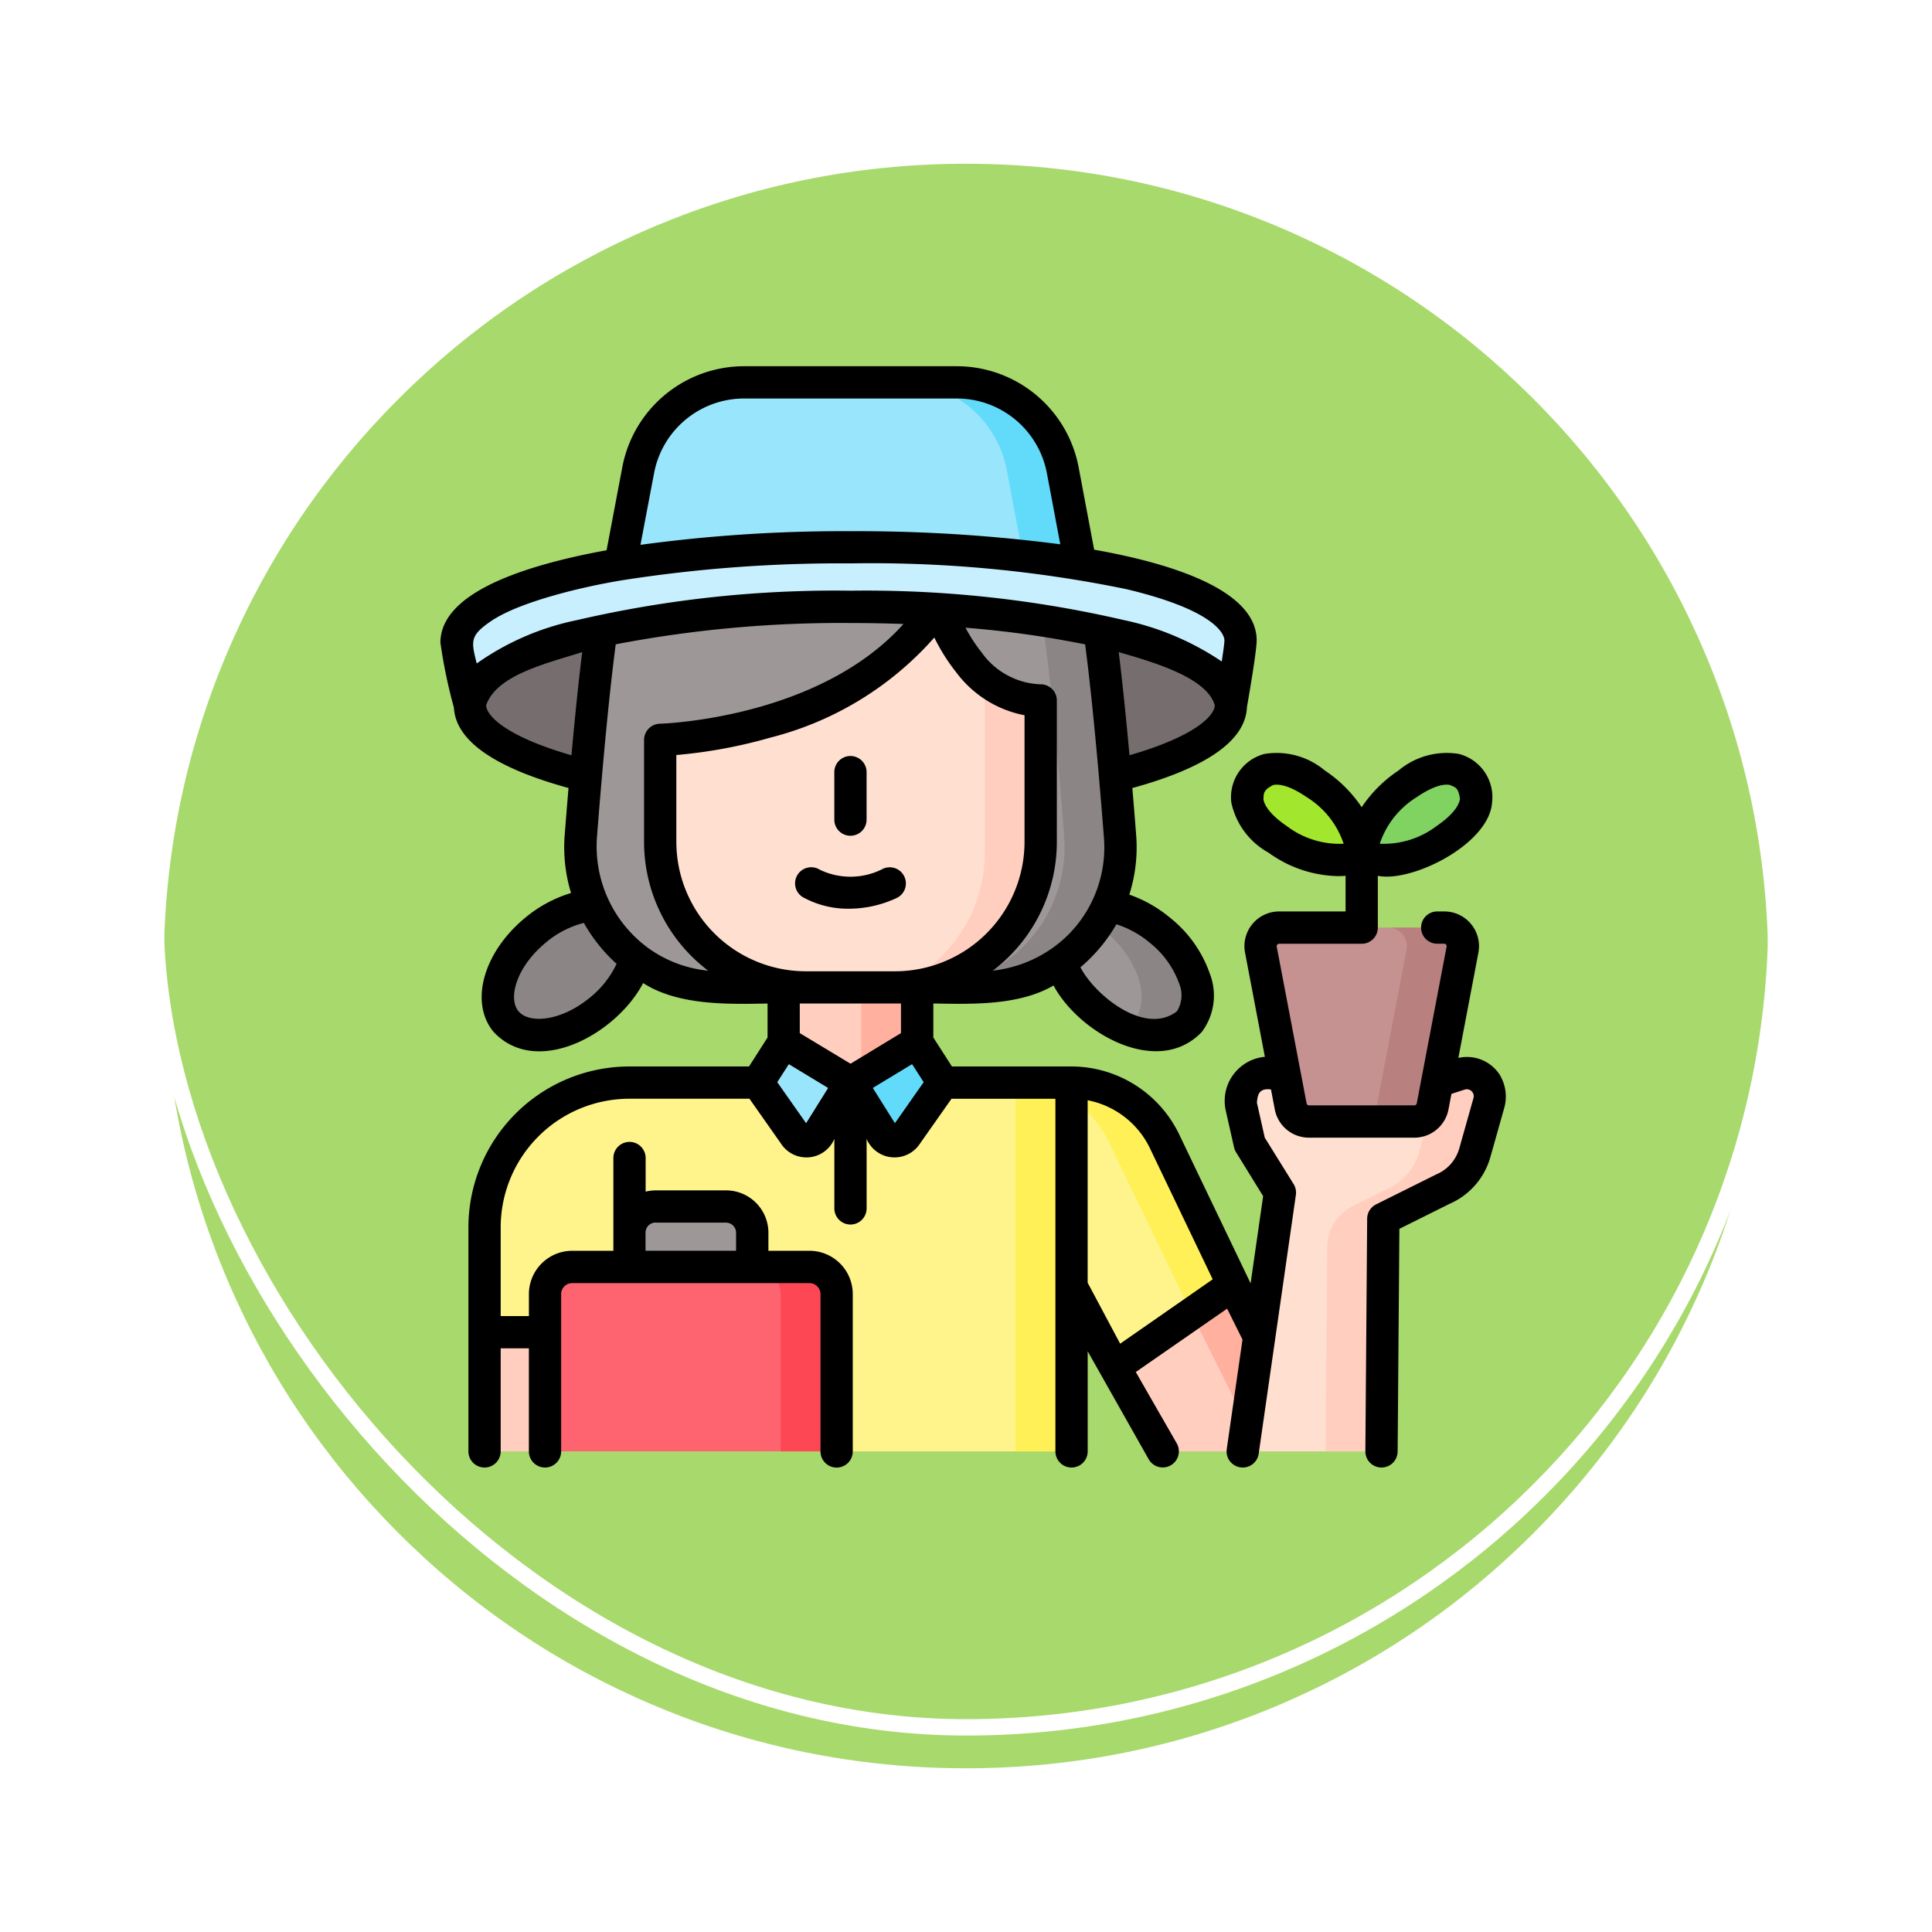 <svg xmlns="http://www.w3.org/2000/svg" xmlns:xlink="http://www.w3.org/1999/xlink" width="118" height="118" viewBox="0 0 118 118">
  <defs>
    <filter id="Trazado_896985" x="0" y="0" width="118" height="118" filterUnits="userSpaceOnUse">
      <feOffset dy="3" input="SourceAlpha"/>
      <feGaussianBlur stdDeviation="3" result="blur"/>
      <feFlood flood-opacity="0.161"/>
      <feComposite operator="in" in2="blur"/>
      <feComposite in="SourceGraphic"/>
    </filter>
  </defs>
  <g id="Grupo_1199937" data-name="Grupo 1199937" transform="translate(-1210.008 -8294.95)">
    <g id="Grupo_1198706" data-name="Grupo 1198706" transform="translate(-3.101 3966.476)">
      <g id="Grupo_1181849" data-name="Grupo 1181849" transform="translate(1222.109 4334.475)">
        <g id="Grupo_1111318" data-name="Grupo 1111318" transform="translate(0)">
          <g id="Grupo_1109826" data-name="Grupo 1109826" transform="translate(0 0)">
            <g id="Grupo_1098742" data-name="Grupo 1098742">
              <g transform="matrix(1, 0, 0, 1, -9, -6)" filter="url(#Trazado_896985)">
                <g id="Trazado_896985-2" data-name="Trazado 896985" transform="translate(9 6)" fill="#9ad354" opacity="0.859">
                  <path d="M 50 99.5 C 43.317 99.5 36.835 98.191 30.732 95.61 C 24.838 93.117 19.544 89.548 14.998 85.002 C 10.452 80.456 6.883 75.162 4.39 69.268 C 1.809 63.165 0.5 56.683 0.5 50 C 0.5 43.317 1.809 36.835 4.39 30.732 C 6.883 24.838 10.452 19.544 14.998 14.998 C 19.544 10.452 24.838 6.883 30.732 4.39 C 36.835 1.809 43.317 0.5 50 0.5 C 56.683 0.5 63.165 1.809 69.267 4.39 C 75.162 6.883 80.456 10.452 85.002 14.998 C 89.548 19.544 93.117 24.838 95.61 30.732 C 98.191 36.835 99.5 43.317 99.5 50 C 99.5 56.683 98.191 63.165 95.61 69.268 C 93.117 75.162 89.548 80.456 85.002 85.002 C 80.456 89.548 75.162 93.117 69.267 95.61 C 63.165 98.191 56.683 99.5 50 99.5 Z" stroke="none"/>
                  <path d="M 50 1 C 43.385 1 36.968 2.295 30.927 4.85 C 25.092 7.318 19.852 10.851 15.352 15.352 C 10.851 19.852 7.318 25.092 4.85 30.927 C 2.295 36.968 1 43.385 1 50 C 1 56.615 2.295 63.032 4.85 69.073 C 7.318 74.908 10.851 80.148 15.352 84.648 C 19.852 89.149 25.092 92.682 30.927 95.15 C 36.968 97.705 43.385 99 50 99 C 56.615 99 63.032 97.705 69.073 95.15 C 74.907 92.682 80.148 89.149 84.648 84.648 C 89.149 80.148 92.682 74.908 95.15 69.073 C 97.704 63.032 99 56.615 99 50 C 99 43.385 97.704 36.968 95.15 30.927 C 92.682 25.092 89.149 19.852 84.648 15.352 C 80.148 10.851 74.907 7.318 69.073 4.85 C 63.032 2.295 56.615 1 50 1 M 50 -7.62939453125e-06 C 77.614 -7.62939453125e-06 100 22.386 100 50 L 100 50 C 100 77.614 77.614 100 50 100 C 22.386 100 0 77.614 0 50 L 0 50 C 0 22.386 22.386 -7.62939453125e-06 50 -7.62939453125e-06 Z" stroke="none" fill="#fff"/>
                </g>
              </g>
              <g id="Rectángulo_400907" data-name="Rectángulo 400907" transform="translate(0)" fill="none" stroke="#fff" stroke-width="1">
                <rect width="100" height="100" rx="50" stroke="none"/>
                <rect x="0.5" y="0.5" width="99" height="99" rx="49.5" fill="none"/>
              </g>
            </g>
          </g>
        </g>
      </g>
    </g>
    <g id="campesino" transform="translate(1228.556 8317.318)">
      <g id="Grupo_1199935" data-name="Grupo 1199935" transform="translate(9.341 0.985)">
        <path id="Trazado_1031985" data-name="Trazado 1031985" d="M112.5,25.806H81.693l2.437-12.94A6.584,6.584,0,0,1,90.6,7.5h12.993a6.585,6.585,0,0,1,6.471,5.366Z" transform="translate(-73.044 -7.5)" fill="#99e6fc"/>
        <path id="Trazado_1031986" data-name="Trazado 1031986" d="M232.291,12.866A6.585,6.585,0,0,0,225.82,7.5H222.4a6.585,6.585,0,0,1,6.471,5.366l2.437,12.94h3.416Z" transform="translate(-195.269 -7.5)" fill="#62dbfb"/>
        <ellipse id="Elipse_12195" data-name="Elipse 12195" cx="23.236" cy="6.007" rx="23.236" ry="6.007" transform="translate(0.818 13.711)" fill="#766e6e"/>
        <ellipse id="Elipse_12196" data-name="Elipse 12196" cx="4.912" cy="3.139" rx="4.912" ry="3.139" transform="translate(1.022 36.643) rotate(-39.85)" fill="#8c8585"/>
        <ellipse id="Elipse_12197" data-name="Elipse 12197" cx="3.139" cy="4.912" rx="3.139" ry="4.912" transform="translate(35.215 35.16) rotate(-50.15)" fill="#9e9797"/>
        <path id="Trazado_1031987" data-name="Trazado 1031987" d="M307.978,252.143c-1.828-1.525-4.045-1.966-5.311-1.151a7.234,7.234,0,0,1,1.895,1.151c2.083,1.738,2.87,4.226,1.76,5.557a2.068,2.068,0,0,1-.471.414c1.567.637,3.1.53,3.887-.414C310.848,256.369,310.061,253.881,307.978,252.143Z" transform="translate(-264.988 -218.654)" fill="#8c8585"/>
        <path id="Trazado_1031988" data-name="Trazado 1031988" d="M105.121,97.666l-.689-3.838H75.368l-.689,3.838c-.517,3.716-.97,8.978-1.247,12.554a8.556,8.556,0,0,0,8.53,9.219H97.838a8.556,8.556,0,0,0,8.53-9.219C106.091,106.644,105.638,101.382,105.121,97.666Z" transform="translate(-65.846 -82.487)" fill="#9e9797"/>
        <path id="Trazado_1031989" data-name="Trazado 1031989" d="M167.93,280.759h8.151v6.87H167.93Z" transform="translate(-147.952 -244.86)" fill="#ffcebf"/>
        <path id="Trazado_1031990" data-name="Trazado 1031990" d="M203.975,280.759h3.416v6.87h-3.416Z" transform="translate(-179.261 -244.86)" fill="#ffb09e"/>
        <g id="Grupo_1199933" data-name="Grupo 1199933" transform="translate(48.281 23.587)">
          <g id="Grupo_1199931" data-name="Grupo 1199931">
            <path id="Trazado_1031991" data-name="Trazado 1031991" d="M383.7,187.828s.926-1.859,3.854.146,2.808,4.416,2.808,4.416-2.2.983-5.133-1.022S383.7,187.828,383.7,187.828Z" transform="translate(-383.363 -187.044)" fill="#a2e62e"/>
          </g>
          <g id="Grupo_1199932" data-name="Grupo 1199932" transform="translate(6.997)">
            <path id="Trazado_1031992" data-name="Trazado 1031992" d="M443.282,187.828s-.926-1.859-3.854.146-2.808,4.416-2.808,4.416,2.2.983,5.133-1.022S443.282,187.828,443.282,187.828Z" transform="translate(-436.62 -187.044)" fill="#80d261"/>
          </g>
        </g>
        <path id="Trazado_1031993" data-name="Trazado 1031993" d="M124.848,129.993H119.39A8.892,8.892,0,0,1,110.5,121.1V105.978h23.241V121.1A8.892,8.892,0,0,1,124.848,129.993Z" transform="translate(-98.065 -93.041)" fill="#ffdfcf"/>
        <path id="Trazado_1031994" data-name="Trazado 1031994" d="M227.889,105.98V121.1A8.891,8.891,0,0,1,219,130l-.11.021a8.891,8.891,0,0,0,5.586-8.257V105.98Z" transform="translate(-192.214 -93.042)" fill="#ffcebf"/>
        <path id="Trazado_1031995" data-name="Trazado 1031995" d="M123.183,355.576H108.836l-12.657-4.122v-18.4h27Z" transform="translate(-85.627 -290.283)" fill="#fef48b"/>
        <path id="Trazado_1031996" data-name="Trazado 1031996" d="M275.727,333.052h3.416v22.524h-3.416Z" transform="translate(-241.587 -290.283)" fill="#fef056"/>
        <path id="Trazado_1031997" data-name="Trazado 1031997" d="M37.685,333.049l1.466,15.245H28.838v-6.4a8.848,8.848,0,0,1,8.847-8.847Z" transform="translate(-27.133 -290.28)" fill="#fef48b"/>
        <path id="Trazado_1031998" data-name="Trazado 1031998" d="M304.351,350.436l-2.622-4.92V333.049a6.3,6.3,0,0,1,5.678,3.577l4.2,8.77Z" transform="translate(-264.173 -290.28)" fill="#fef48b"/>
        <path id="Trazado_1031999" data-name="Trazado 1031999" d="M303.99,336.626l5.078,10.533,2.539-1.763-4.2-8.77a6.3,6.3,0,0,0-5.678-3.577v1.009A6.292,6.292,0,0,1,303.99,336.626Z" transform="translate(-264.172 -290.281)" fill="#fef056"/>
        <path id="Trazado_1032000" data-name="Trazado 1032000" d="M37.686,449.085v5.528l-5.154,1.752H28.839v-7.28Z" transform="translate(-27.133 -391.072)" fill="#ffcebf"/>
        <path id="Trazado_1032001" data-name="Trazado 1032001" d="M155.884,316.736l2.3,3.278a.8.8,0,0,0,1.331-.036l2.024-3.241-4.076-2.468Z" transform="translate(-137.488 -273.967)" fill="#99e6fc"/>
        <path id="Trazado_1032002" data-name="Trazado 1032002" d="M204.612,316.736l-2.3,3.278a.8.8,0,0,1-1.331-.036l-2.024-3.241,4.076-2.468Z" transform="translate(-174.9 -273.967)" fill="#62dbfb"/>
        <path id="Trazado_1032003" data-name="Trazado 1032003" d="M97.077,114.872s11.936-.246,16.989-8.258c0,0,1.719,5.854,6.252,5.854l1.166-6.491H95.047Z" transform="translate(-84.643 -93.041)" fill="#9e9797"/>
        <path id="Trazado_1032004" data-name="Trazado 1032004" d="M330.528,430.217l-1,6.993h-4.889l-2.947-5.137,7.257-5.04Z" transform="translate(-281.508 -371.918)" fill="#ffcebf"/>
        <path id="Trazado_1032005" data-name="Trazado 1032005" d="M245.318,110.221c-.277-3.575-.73-8.838-1.247-12.554l-.689-3.838h-3.416l.689,3.838c.517,3.716.97,8.978,1.247,12.554a8.556,8.556,0,0,1-8.53,9.219h3.416a8.556,8.556,0,0,0,8.53-9.219Z" transform="translate(-204.796 -82.488)" fill="#8c8585"/>
        <path id="Trazado_1032006" data-name="Trazado 1032006" d="M360.96,435.543l.766-5.327-1.584-3.184-2.539,1.763Z" transform="translate(-312.707 -371.917)" fill="#ffb09e"/>
        <g id="Grupo_1199934" data-name="Grupo 1199934" transform="translate(0 10.072)">
          <path id="Trazado_1032007" data-name="Trazado 1032007" d="M63.736,89.85c0,.606-.589,3.962-.589,3.962,0-3.317-10.4-6.008-23.236-6.008s-23.236,2.69-23.236,6.008c0,0-.818-3.258-.818-3.819,0-3.317,10.319-5.827,24.054-5.827S63.736,86.533,63.736,89.85Z" transform="translate(-15.856 -84.166)" fill="#c8effe"/>
          <path id="Trazado_1032008" data-name="Trazado 1032008" d="M63.736,89.85c0,.606-.589,3.962-.589,3.962,0-3.317-10.4-6.008-23.236-6.008s-23.236,2.69-23.236,6.008c0,0-.818-3.258-.818-3.819,0-3.317,10.319-5.827,24.054-5.827S63.736,86.533,63.736,89.85Z" transform="translate(-15.856 -84.166)" fill="#c8effe"/>
          <path id="Trazado_1032009" data-name="Trazado 1032009" d="M63.736,89.85c0,.606-.589,3.962-.589,3.962,0-3.317-10.4-6.008-23.236-6.008s-23.236,2.69-23.236,6.008c0,0-.818-3.258-.818-3.819,0-3.317,10.319-5.827,24.054-5.827S63.736,86.533,63.736,89.85Z" transform="translate(-15.856 -84.166)" fill="#c8effe"/>
        </g>
        <path id="Trazado_1032010" data-name="Trazado 1032010" d="M380.447,351.642l2.269-15.806-1.846-2.976-.518-2.3a1.671,1.671,0,0,1,3.029-1.281l1.434,2.195,8.883-2.868a1.408,1.408,0,0,1,1.787,1.721l-.864,3.068a3.442,3.442,0,0,1-1.947,2.226l-3.642,1.814-.111,14.206Z" transform="translate(-332.432 -286.349)" fill="#ffdfcf"/>
        <path id="Trazado_1032011" data-name="Trazado 1032011" d="M429.88,330.046a1.4,1.4,0,0,1-.053.382l-.864,3.068a3.444,3.444,0,0,1-1.947,2.227l-3.642,1.814-.11,14.205h-3.417l.1-12.491a2.8,2.8,0,0,1,1.548-2.48l2.107-1.049a3.444,3.444,0,0,0,1.947-2.227l.864-3.068a1.409,1.409,0,0,0-.146-1.1c-.008-.013-.016-.025-.025-.038l1.8-.581a1.408,1.408,0,0,1,1.841,1.339Z" transform="translate(-366.773 -286.45)" fill="#ffcebf"/>
        <path id="Trazado_1032012" data-name="Trazado 1032012" d="M74.758,430.008H56.947V420.4a1.659,1.659,0,0,1,1.659-1.659H73.1a1.659,1.659,0,0,1,1.659,1.659v9.607Z" transform="translate(-51.549 -364.716)" fill="#fe646f"/>
        <path id="Trazado_1032013" data-name="Trazado 1032013" d="M157.308,418.741h-3.416a1.659,1.659,0,0,1,1.659,1.659v9.607h3.416V420.4A1.659,1.659,0,0,0,157.308,418.741Z" transform="translate(-135.758 -364.715)" fill="#fd4755"/>
        <path id="Trazado_1032014" data-name="Trazado 1032014" d="M102.067,390.654h-4.3a1.6,1.6,0,0,0-1.6,1.6v2.088h7.507v-2.088A1.6,1.6,0,0,0,102.067,390.654Z" transform="translate(-85.611 -340.318)" fill="#9e9797"/>
        <path id="Trazado_1032015" data-name="Trazado 1032015" d="M399,272.843h-6.438a1.135,1.135,0,0,1-1.114-.922l-1.823-9.574A1.134,1.134,0,0,1,390.74,261h10.083a1.134,1.134,0,0,1,1.114,1.347l-1.823,9.574A1.135,1.135,0,0,1,399,272.843Z" transform="translate(-340.504 -227.697)" fill="#c59191"/>
        <path id="Trazado_1032016" data-name="Trazado 1032016" d="M440.358,261h-3.416a1.134,1.134,0,0,1,1.114,1.347l-1.823,9.574a1.134,1.134,0,0,1-1.114.922h3.416a1.135,1.135,0,0,0,1.114-.922l1.823-9.574A1.134,1.134,0,0,0,440.358,261Z" transform="translate(-380.039 -227.697)" fill="#b98080"/>
      </g>
      <g id="Grupo_1199936" data-name="Grupo 1199936" transform="translate(8.356 0)">
        <path id="Trazado_1032017" data-name="Trazado 1032017" d="M192.439,186.093a.985.985,0,0,0,.985-.985v-2.9a.985.985,0,0,0-1.971,0v2.9A.985.985,0,0,0,192.439,186.093Z" transform="translate(-167.4 -157.416)"/>
        <path id="Trazado_1032018" data-name="Trazado 1032018" d="M179.877,233.52a.985.985,0,0,0-1.3-.491,4.317,4.317,0,0,1-3.874.058.985.985,0,0,0-1.038,1.675,5.7,5.7,0,0,0,2.847.71,6.928,6.928,0,0,0,2.879-.648A.985.985,0,0,0,179.877,233.52Z" transform="translate(-151.542 -202.339)"/>
        <path id="Trazado_1032019" data-name="Trazado 1032019" d="M73.1,43.357a2.38,2.38,0,0,0-2.577-1.11l1.224-6.428A2.12,2.12,0,0,0,69.66,33.3h-.427a.985.985,0,0,0,0,1.971h.427a.149.149,0,0,1,.146.177l-1.823,9.574a.149.149,0,0,1-.146.121H61.4a.149.149,0,0,1-.146-.121L59.43,35.451a.149.149,0,0,1,.147-.177h5.043a.985.985,0,0,0,.985-.985V31.124c2.08.421,6.8-1.928,6.978-4.481a2.725,2.725,0,0,0-2.03-2.964,4.586,4.586,0,0,0-3.682,1.011,8.107,8.107,0,0,0-2.252,2.244,8.107,8.107,0,0,0-2.252-2.244,4.586,4.586,0,0,0-3.681-1.011,2.734,2.734,0,0,0-2.03,2.964,4.586,4.586,0,0,0,2.274,3.067,7.46,7.46,0,0,0,4.242,1.432c.164,0,.318-.007.463-.019V33.3H59.577a2.12,2.12,0,0,0-2.082,2.516l1.211,6.362a2.705,2.705,0,0,0-2.4,3.233l.518,2.3a.988.988,0,0,0,.124.3L58.6,50.687l-.765,5.328L53.464,46.9A7.32,7.32,0,0,0,46.9,42.768H39.592L38.457,41V38.923c2.347.035,5.209.14,7.342-1.1,1.544,2.887,6.351,5.652,9.049,2.844a3.7,3.7,0,0,0,.5-3.554,7.514,7.514,0,0,0-2.385-3.39,8.077,8.077,0,0,0-2.536-1.451,9.544,9.544,0,0,0,.419-3.626c-.069-.889-.147-1.864-.234-2.883,4.568-1.255,6.921-2.918,7-4.949.153-.875.593-3.443.593-4.069,0-2.763-4.209-4.525-9.926-5.54l-.948-5.034A7.578,7.578,0,0,0,39.892,0H26.9A7.574,7.574,0,0,0,19.46,6.168L18.5,11.24c-.887.161-1.729.337-2.519.529-5.063,1.228-7.63,2.949-7.63,5.115a31.429,31.429,0,0,0,.824,3.965c.108,2.014,2.46,3.664,7,4.911-.086,1.019-.165,1.994-.234,2.883a9.545,9.545,0,0,0,.389,3.531,7.988,7.988,0,0,0-2.841,1.545c-2.538,2.119-3.366,5.168-1.885,6.944,2.639,2.811,7.507.113,9.128-2.988,2.158,1.383,5.211,1.291,7.6,1.249V41L27.2,42.769H19.893A9.835,9.835,0,0,0,10.061,52.6V66.278a.985.985,0,0,0,1.971,0V59.984h1.722v6.294a.985.985,0,0,0,1.971,0V56.67A.674.674,0,0,1,16.4,56H30.891a.674.674,0,0,1,.674.674v9.607a.985.985,0,0,0,1.971,0V56.67a2.647,2.647,0,0,0-2.644-2.644H28.384v-1.1A2.59,2.59,0,0,0,25.8,50.336h-4.3a2.581,2.581,0,0,0-.614.077V48.361a.985.985,0,0,0-1.971,0l0,5.665H16.4a2.647,2.647,0,0,0-2.644,2.644v1.343H12.032V52.6a7.864,7.864,0,0,1,7.862-7.861h7.332l2.01,2.859a1.851,1.851,0,0,0,3.175-.406v4.244a.985.985,0,0,0,1.971,0V47.193a1.853,1.853,0,0,0,3.175.406l2.01-2.859h6.346V66.278a.985.985,0,1,0,1.971,0V60.164l3.729,6.6a.985.985,0,1,0,1.709-.98l-2.5-4.354L56.4,57.56l.94,1.888-.962,6.69a.985.985,0,1,0,1.951.28L60.6,50.612a.986.986,0,0,0-.138-.659L58.7,47.117l-.481-2.137c.041-.389.065-.915.861-.807l.232,1.22A2.122,2.122,0,0,0,61.4,47.116h6.438a2.122,2.122,0,0,0,2.082-1.723l.181-.951.81-.262a.423.423,0,0,1,.536.516l-.864,3.068a2.449,2.449,0,0,1-1.39,1.59l-.048.022L65.5,51.191a.985.985,0,0,0-.546.874l-.11,14.205a.985.985,0,0,0,.978.993h.008a.985.985,0,0,0,.985-.978l.106-13.6L70,51.151A4.411,4.411,0,0,0,72.48,48.3l.865-3.068a2.56,2.56,0,0,0-.249-1.874ZM67.984,26.316c1.137-.778,1.766-.8,2.039-.738.305.156.489.113.6.837-.033.28-.262.869-1.429,1.669a5.322,5.322,0,0,1-3.471,1.079A5.34,5.34,0,0,1,67.984,26.316Zm-7.942,1.768c-1.137-.778-1.381-1.358-1.425-1.635.025-.343-.031-.558.6-.871.274-.059.9-.041,2.039.738a5.318,5.318,0,0,1,2.261,2.848,5.32,5.32,0,0,1-3.472-1.079ZM21.493,52.307h4.3a.617.617,0,0,1,.616.616v1.1H20.879V52.9a.616.616,0,0,1,.614-.6Zm-.606-16.89a7.693,7.693,0,0,1-2.977-6.622c.268-3.46.679-8.22,1.148-11.811a73.155,73.155,0,0,1,14.338-1.3c1.09,0,2.171.021,3.238.06-5.2,5.792-14.738,6.086-14.88,6.09a.994.994,0,0,0-.965,1.006v6.208a9.866,9.866,0,0,0,3.917,7.87,7.491,7.491,0,0,1-3.82-1.5Zm25.8-.682a7.755,7.755,0,0,1-4.6,2.181A9.866,9.866,0,0,0,46,29.046V20.413a.986.986,0,0,0-.986-.986A4.6,4.6,0,0,1,41.4,17.471a9.441,9.441,0,0,1-.977-1.5,61.477,61.477,0,0,1,7.306,1.017c.469,3.591.88,8.351,1.148,11.811a7.563,7.563,0,0,1-2.195,5.94ZM22.76,29.046v-5.3a30.348,30.348,0,0,0,5.757-1.067,19.839,19.839,0,0,0,10-6.108,11.63,11.63,0,0,0,1.348,2.138,6.8,6.8,0,0,0,4.162,2.608v7.731a7.915,7.915,0,0,1-7.906,7.907H30.667a7.916,7.916,0,0,1-7.906-7.907ZM51.7,35.231A5.61,5.61,0,0,1,53.47,37.7a1.862,1.862,0,0,1-.135,1.7c-1.973,1.519-5.039-1.022-5.893-2.689a9.911,9.911,0,0,0,2.195-2.627A6.076,6.076,0,0,1,51.7,35.231Zm-1.263-11.47c-.194-2.138-.416-4.35-.657-6.3,2.128.615,5.38,1.554,5.866,3.242,0,.608-1.137,1.883-5.209,3.056ZM21.4,6.533a5.6,5.6,0,0,1,5.5-4.562H39.892a5.6,5.6,0,0,1,5.5,4.562l.818,4.343a95.617,95.617,0,0,0-12.818-.8,91.7,91.7,0,0,0-12.822.833Zm-9.725,8.888c1.717-1.054,5.242-1.94,7.864-2.362A86.036,86.036,0,0,1,33.4,12.042a77.312,77.312,0,0,1,16.836,1.571c5.835,1.385,6,2.953,6,3.127,0,.153-.066.649-.164,1.294a16.868,16.868,0,0,0-6-2.534A69.689,69.689,0,0,0,33.4,13.71,69.691,69.691,0,0,0,16.718,15.5a16.256,16.256,0,0,0-6.15,2.655c-.357-1.436-.446-1.727,1.1-2.736ZM11.145,20.7c.652-1.848,3.658-2.537,5.866-3.239-.241,1.947-.463,4.159-.657,6.3-4.077-1.174-5.209-2.451-5.209-3.058Zm6.37,17.834c-1.776,1.482-3.741,1.644-4.394.862s-.141-2.686,1.635-4.168A5.824,5.824,0,0,1,17.112,34a9.886,9.886,0,0,0,2,2.5A5.9,5.9,0,0,1,17.515,38.537Zm13.171,7.7-1.761-2.506.707-1.1,2.4,1.453ZM33.4,42.6,30.3,40.731V38.923h6.181v1.808Zm2.71,3.632L34.76,44.08l2.4-1.453.707,1.1ZM49.867,59.7l-1.985-3.724V44.832a5.345,5.345,0,0,1,3.8,2.923l3.838,8.014Z" transform="translate(-8.356 0)"/>
      </g>
    </g>
  </g>
</svg>
